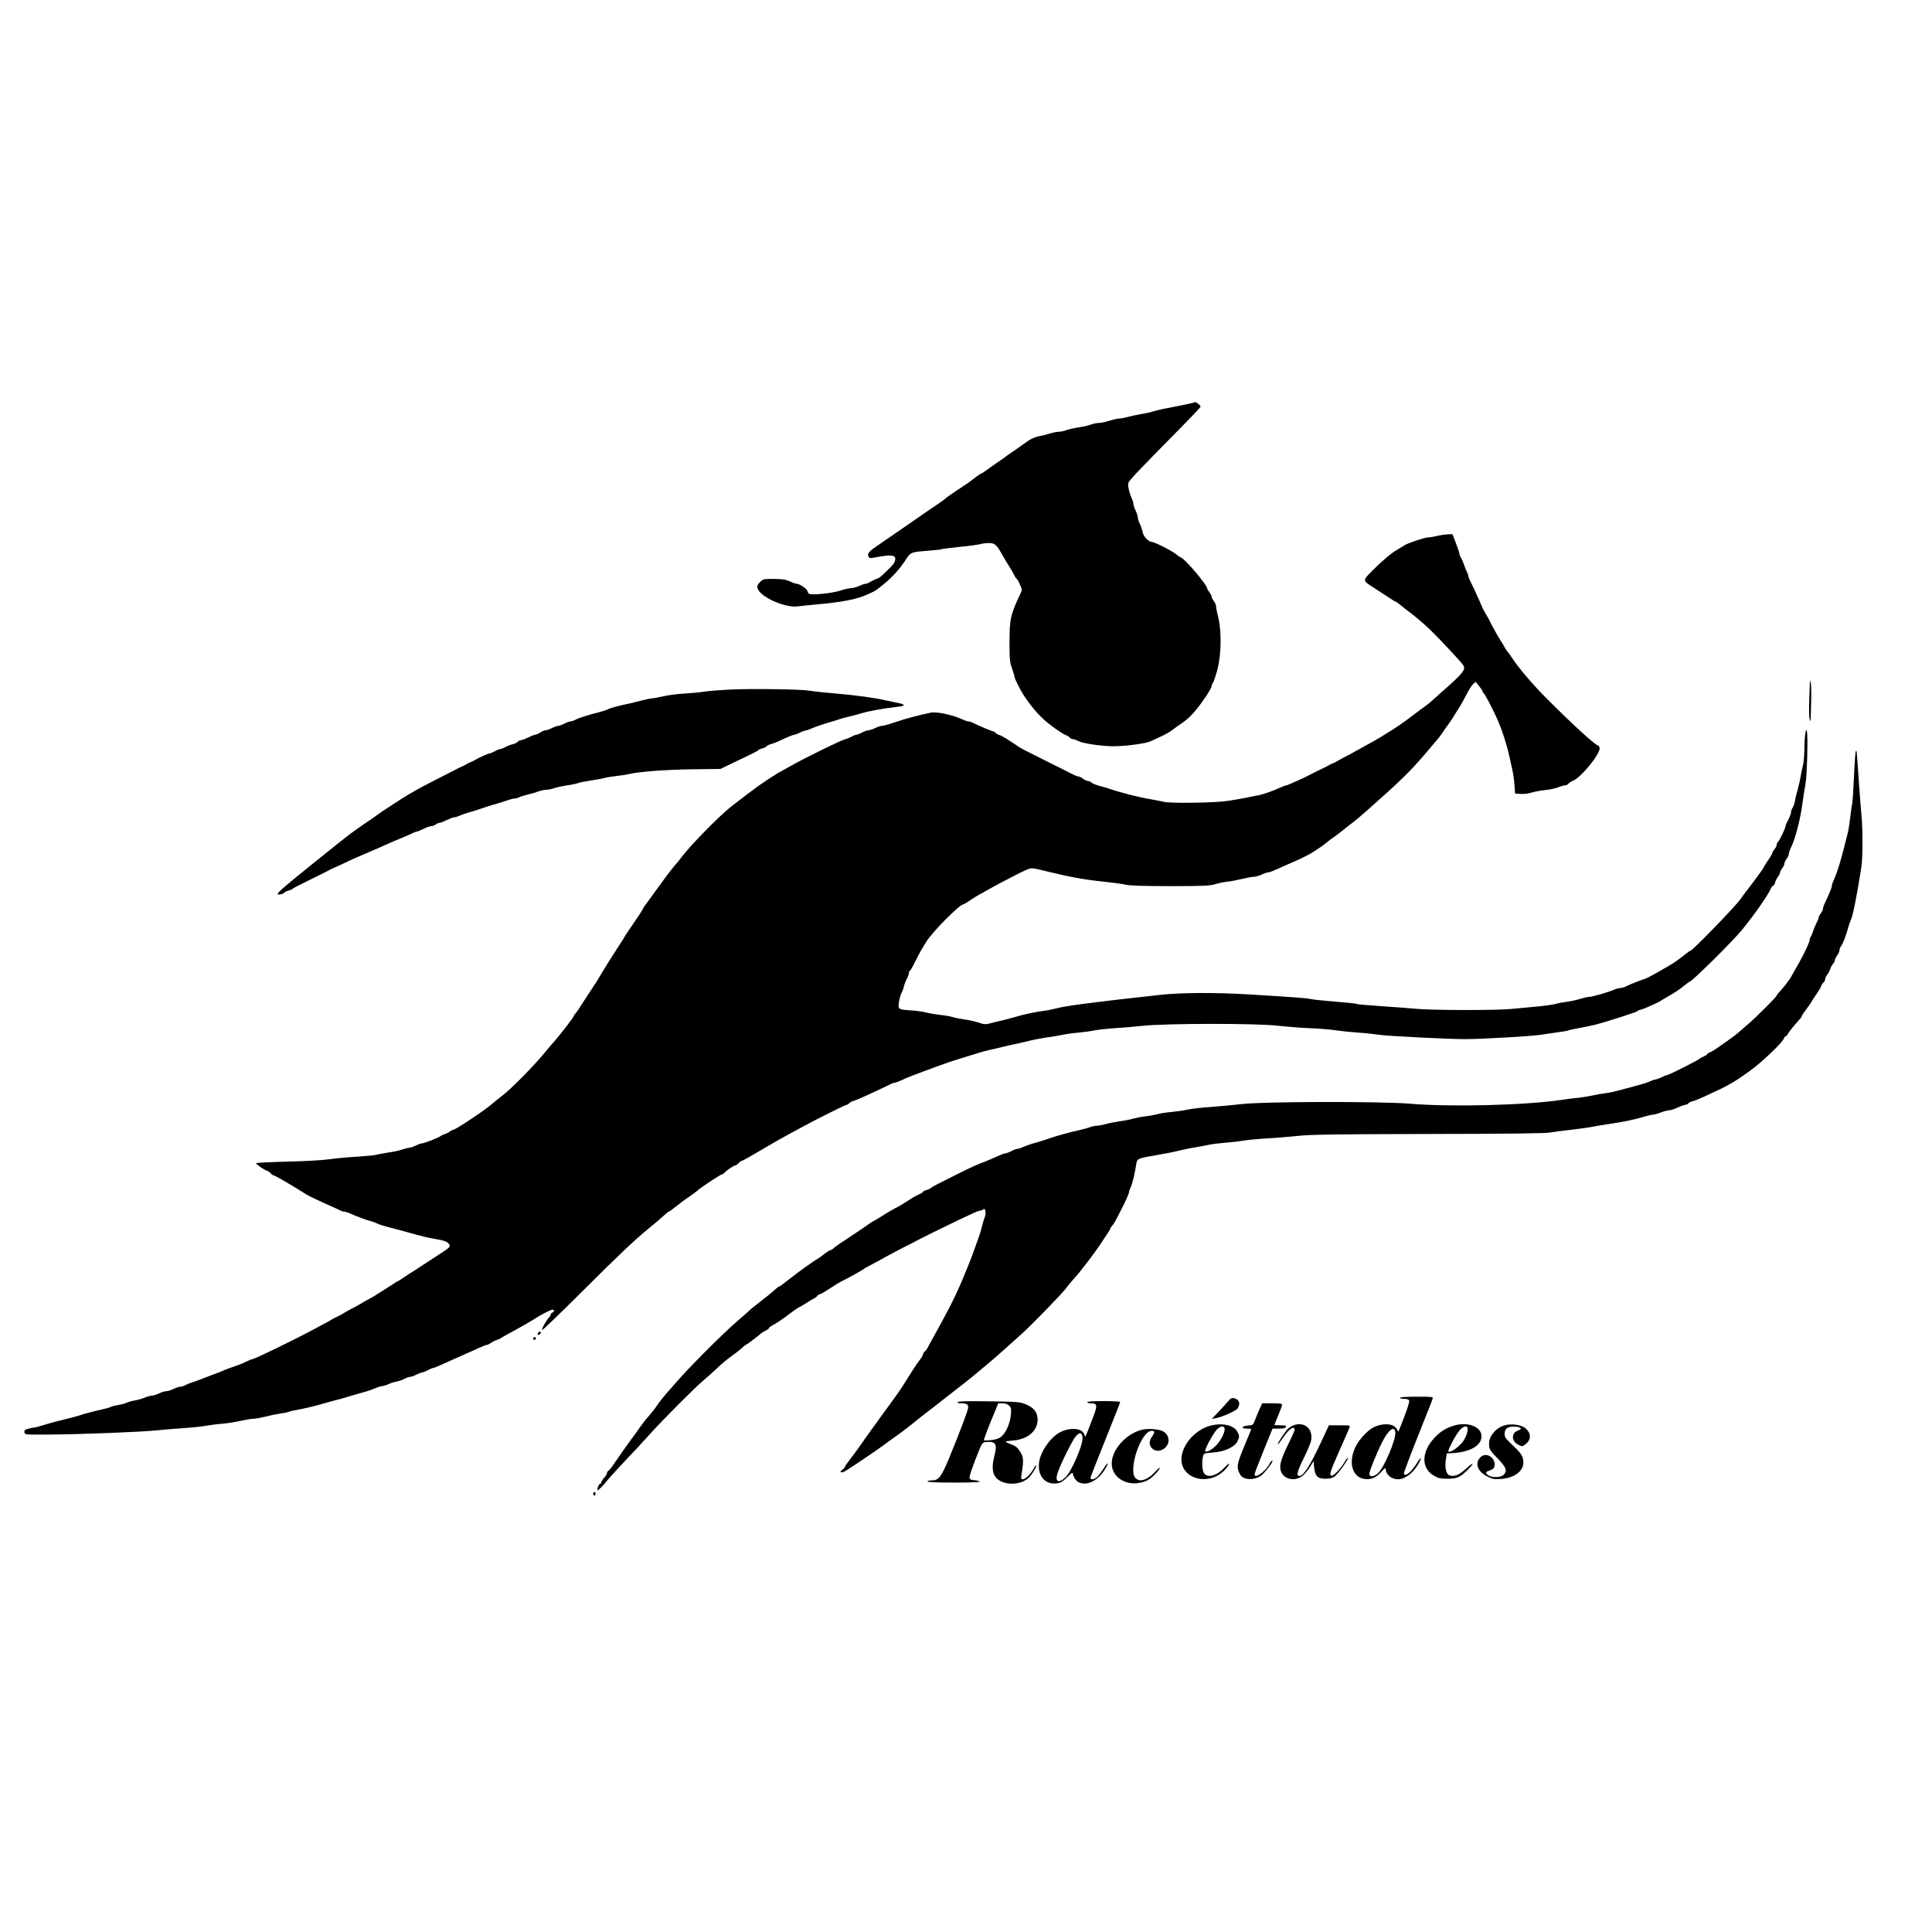 <?xml version="1.0" standalone="no"?>
<!DOCTYPE svg PUBLIC "-//W3C//DTD SVG 20010904//EN"
 "http://www.w3.org/TR/2001/REC-SVG-20010904/DTD/svg10.dtd">
<svg version="1.0" xmlns="http://www.w3.org/2000/svg"
 width="1754pt" height="1754pt" viewBox="0 0 1754 1754"
 preserveAspectRatio="xMidYMid meet">
<g transform="translate(0,1754) scale(0.1,-0.1)"
fill="#000000" stroke="none">
<path d="M10835 13884 c-5 -2 -44 -10 -85 -19 -193 -37 -238 -47 -280 -60 -25
-8 -74 -19 -110 -24 -36 -6 -90 -18 -120 -26 -30 -8 -66 -15 -80 -15 -14 0
-54 -9 -88 -20 -35 -11 -79 -20 -98 -20 -19 0 -50 -7 -69 -14 -19 -8 -68 -20
-107 -25 -40 -6 -91 -17 -113 -25 -22 -9 -54 -15 -71 -16 -17 0 -53 -7 -80
-15 -27 -9 -72 -20 -100 -25 -29 -5 -69 -22 -95 -39 -108 -77 -145 -102 -163
-114 -10 -7 -31 -21 -45 -32 -14 -11 -46 -34 -71 -50 -25 -17 -67 -47 -95 -67
-27 -21 -54 -38 -58 -38 -5 0 -27 -15 -50 -33 -23 -18 -52 -40 -63 -48 -12 -8
-62 -41 -110 -73 -49 -33 -93 -64 -99 -70 -5 -6 -36 -29 -69 -51 -59 -40 -212
-145 -276 -190 -152 -105 -205 -142 -277 -191 -80 -54 -93 -72 -75 -102 7 -10
19 -11 53 -3 24 5 71 12 105 16 69 7 91 -6 79 -47 -8 -25 -15 -34 -71 -88 -59
-58 -71 -68 -96 -75 -12 -4 -37 -16 -54 -26 -17 -11 -38 -19 -47 -19 -8 0 -34
-9 -58 -20 -24 -11 -58 -20 -74 -20 -17 0 -55 -8 -85 -19 -80 -27 -275 -47
-295 -31 -8 7 -15 18 -15 25 0 16 -71 65 -96 65 -10 0 -39 10 -64 22 -36 17
-65 21 -142 22 -94 1 -98 0 -127 -28 -24 -23 -29 -35 -24 -55 20 -79 248 -182
368 -166 28 4 91 10 140 15 272 24 399 49 510 102 58 27 52 23 130 86 76 62
147 140 197 219 46 71 47 71 205 83 62 5 117 11 121 14 5 3 79 12 164 21 84 8
169 20 188 25 19 6 55 10 81 10 47 0 67 -16 109 -91 30 -52 61 -105 80 -134
11 -16 27 -44 35 -62 8 -17 19 -34 25 -38 5 -3 19 -27 30 -53 20 -44 20 -48 4
-82 -89 -187 -99 -230 -99 -435 0 -162 2 -186 23 -243 12 -34 22 -69 22 -77 0
-8 21 -54 46 -102 50 -95 139 -211 219 -284 58 -53 171 -133 202 -143 12 -4
27 -13 33 -21 7 -8 20 -15 29 -15 9 0 32 -8 51 -18 41 -22 214 -47 320 -47
114 1 290 24 335 45 22 10 67 30 100 46 33 15 78 41 100 58 22 17 60 45 85 61
71 47 136 119 220 245 27 41 50 82 50 90 0 9 6 24 14 35 7 11 25 66 40 122 34
134 37 342 6 468 -11 44 -20 90 -20 101 0 12 -9 33 -20 47 -11 14 -20 32 -20
40 0 8 -9 26 -20 40 -11 14 -20 29 -20 33 0 34 -212 283 -242 284 -3 0 -20 11
-37 26 -36 30 -199 114 -223 114 -30 0 -77 49 -84 88 -4 20 -15 54 -25 74 -11
21 -19 48 -19 60 -1 13 -9 41 -20 63 -11 22 -20 49 -20 60 0 11 -9 39 -20 62
-10 23 -22 62 -25 86 -7 43 -5 46 46 103 29 33 134 141 233 242 301 305 376
383 376 392 0 9 -40 41 -50 39 -3 0 -9 -2 -15 -5z"/>
<path d="M13050 12675 c-30 -7 -68 -14 -85 -14 -36 -2 -180 -50 -215 -72 -14
-9 -44 -27 -67 -41 -53 -30 -138 -102 -220 -185 -95 -96 -95 -91 0 -153 45
-29 108 -70 140 -91 32 -22 60 -39 63 -39 4 0 20 -11 38 -25 17 -14 40 -33 51
-41 88 -65 160 -126 220 -183 100 -96 298 -309 312 -334 20 -38 -6 -71 -201
-242 -37 -33 -82 -73 -100 -89 -17 -15 -42 -35 -56 -44 -14 -9 -54 -39 -90
-67 -56 -43 -141 -104 -198 -140 -101 -64 -142 -89 -222 -132 -19 -11 -66 -37
-105 -58 -38 -22 -90 -50 -115 -62 -25 -13 -52 -28 -60 -33 -8 -6 -26 -14 -40
-20 -14 -5 -32 -14 -40 -20 -8 -5 -44 -23 -80 -40 -36 -17 -72 -35 -80 -40
-34 -20 -211 -100 -222 -100 -6 0 -29 -8 -52 -19 -72 -33 -150 -60 -196 -70
-159 -32 -203 -40 -275 -51 -117 -19 -520 -25 -586 -10 -30 7 -88 18 -129 25
-99 16 -281 63 -375 96 -16 6 -54 17 -83 24 -30 8 -62 21 -71 29 -10 9 -26 16
-35 16 -10 0 -29 9 -43 20 -14 11 -32 20 -40 20 -9 0 -32 9 -52 19 -20 11
-124 63 -231 116 -200 100 -234 117 -260 134 -101 69 -156 102 -175 107 -13 3
-29 12 -36 20 -6 8 -16 14 -21 14 -11 0 -142 55 -180 75 -14 8 -34 15 -44 15
-10 0 -36 9 -58 19 -89 42 -236 73 -291 60 -81 -17 -201 -48 -245 -62 -137
-45 -177 -57 -195 -57 -11 -1 -38 -9 -60 -20 -22 -11 -49 -19 -60 -20 -11 0
-37 -9 -58 -20 -20 -11 -43 -20 -50 -20 -7 0 -28 -8 -47 -18 -19 -11 -48 -22
-64 -26 -34 -8 -359 -167 -471 -231 -44 -25 -91 -51 -105 -58 -23 -11 -131
-80 -172 -110 -10 -6 -34 -23 -53 -37 -31 -22 -147 -110 -225 -171 -111 -87
-368 -349 -451 -459 -23 -30 -44 -57 -48 -60 -9 -7 -89 -109 -121 -155 -14
-19 -32 -44 -40 -55 -8 -11 -26 -36 -40 -55 -14 -20 -42 -58 -62 -85 -21 -27
-38 -52 -38 -55 0 -4 -19 -34 -42 -69 -24 -34 -47 -69 -53 -78 -5 -9 -25 -37
-42 -62 -18 -26 -33 -49 -33 -51 0 -2 -19 -33 -42 -67 -23 -35 -51 -79 -63
-98 -12 -19 -30 -48 -41 -65 -34 -54 -39 -62 -62 -101 -34 -58 -41 -70 -122
-192 -41 -63 -80 -122 -86 -133 -6 -10 -18 -27 -27 -37 -10 -10 -17 -21 -17
-25 0 -10 -127 -175 -174 -227 -23 -25 -59 -68 -81 -95 -103 -127 -312 -339
-395 -402 -30 -23 -70 -55 -89 -72 -58 -52 -317 -226 -353 -237 -13 -3 -30
-12 -38 -19 -8 -7 -26 -16 -40 -20 -14 -4 -31 -12 -38 -18 -19 -15 -150 -67
-170 -67 -9 -1 -35 -9 -57 -20 -22 -11 -49 -20 -60 -20 -11 -1 -38 -7 -60 -15
-22 -9 -84 -22 -139 -30 -54 -9 -102 -18 -106 -20 -5 -3 -80 -10 -167 -16 -87
-5 -203 -16 -258 -24 -55 -8 -225 -18 -378 -21 -153 -4 -280 -10 -282 -14 -5
-8 87 -70 102 -70 6 0 18 -9 28 -20 10 -11 22 -20 27 -20 13 0 169 -91 301
-175 18 -11 86 -44 152 -74 66 -29 132 -59 147 -67 14 -8 34 -14 43 -14 10 0
36 -8 59 -19 58 -26 146 -59 181 -67 17 -4 41 -13 55 -20 23 -12 60 -23 180
-54 25 -6 74 -20 110 -30 93 -27 186 -50 251 -60 75 -12 106 -25 118 -49 12
-22 8 -25 -144 -123 -44 -28 -97 -63 -118 -77 -20 -14 -52 -35 -71 -46 -19
-11 -55 -35 -80 -52 -26 -18 -49 -33 -52 -33 -3 0 -17 -8 -32 -19 -23 -15
-107 -69 -187 -119 -11 -7 -33 -19 -50 -28 -16 -8 -48 -26 -70 -40 -22 -13
-58 -33 -80 -44 -22 -11 -58 -31 -80 -45 -22 -13 -51 -29 -65 -34 -14 -6 -32
-16 -40 -21 -8 -6 -28 -17 -45 -26 -16 -8 -66 -35 -110 -59 -169 -92 -546
-275 -566 -275 -5 0 -27 -9 -47 -19 -20 -10 -53 -24 -72 -31 -82 -29 -117 -41
-145 -54 -16 -8 -57 -24 -90 -35 -33 -12 -82 -31 -110 -42 -27 -12 -63 -24
-80 -29 -16 -4 -43 -15 -60 -24 -16 -9 -39 -16 -50 -16 -11 0 -38 -9 -60 -20
-22 -11 -51 -20 -65 -20 -14 0 -43 -9 -65 -20 -22 -11 -50 -19 -62 -20 -12 0
-44 -8 -70 -19 -26 -10 -68 -22 -93 -26 -25 -4 -56 -13 -70 -20 -14 -7 -47
-16 -75 -20 -27 -4 -59 -12 -70 -18 -11 -6 -47 -16 -80 -23 -69 -15 -167 -41
-210 -56 -16 -6 -64 -18 -105 -28 -107 -26 -157 -40 -226 -61 -33 -11 -67 -19
-75 -19 -8 0 -31 -5 -52 -11 -31 -8 -38 -14 -35 -32 3 -22 4 -22 208 -21 307
2 847 23 1000 39 74 7 185 17 245 20 61 4 146 13 190 20 44 8 116 17 160 20
44 4 117 16 161 26 45 10 97 19 116 19 19 0 68 9 109 19 41 11 99 23 129 27
30 4 66 11 80 16 14 6 59 16 100 23 74 14 131 28 260 65 36 10 83 23 105 28
22 6 72 20 110 32 39 12 95 28 125 36 30 8 66 21 80 28 14 7 43 17 65 21 21 3
51 13 65 20 14 7 44 17 65 21 22 4 56 15 75 25 19 11 43 19 53 19 10 0 35 9
57 20 22 11 45 20 52 20 7 0 30 9 51 20 20 11 42 20 48 20 5 0 36 12 67 26 31
14 77 35 102 46 25 11 65 29 90 40 25 12 59 26 75 33 17 7 55 25 86 39 31 14
62 26 68 26 7 0 25 8 39 19 15 10 38 22 52 26 14 4 30 11 36 16 6 5 43 26 82
47 71 37 192 107 247 142 53 33 126 70 141 70 19 0 18 -19 -1 -26 -8 -4 -15
-11 -15 -17 0 -6 -7 -19 -17 -29 -29 -32 -68 -106 -61 -113 3 -3 156 144 340
327 366 365 497 489 633 600 50 40 108 90 130 111 22 20 43 37 47 37 4 0 33
21 65 47 32 26 87 67 122 90 35 24 69 49 75 56 16 19 211 147 224 147 6 0 15
6 19 13 10 16 86 67 99 67 6 0 19 9 29 20 10 11 22 20 27 20 7 0 86 44 222
125 75 44 166 96 212 120 27 15 85 46 129 70 123 67 380 195 392 195 6 0 16 6
22 14 7 8 23 17 38 21 14 3 64 24 112 46 47 22 106 49 131 61 25 11 62 29 82
39 20 11 43 19 50 19 7 0 31 9 53 19 61 29 124 53 345 134 30 11 71 25 90 32
19 7 76 25 125 40 50 15 115 35 145 45 30 10 78 22 105 28 28 6 68 15 90 21
22 6 85 20 140 32 55 12 125 28 155 36 30 7 89 18 130 24 41 5 107 16 145 24
39 8 104 17 145 20 41 4 107 12 145 20 39 7 120 16 180 20 61 3 178 13 260 22
227 23 1029 23 1225 1 80 -9 213 -20 295 -23 83 -3 191 -12 240 -20 50 -7 137
-16 195 -20 58 -3 146 -13 195 -20 76 -12 646 -40 785 -39 154 1 600 27 675
39 50 8 125 19 169 25 43 5 82 13 87 16 6 3 45 12 87 19 42 7 109 21 147 30
97 24 385 116 390 125 3 4 17 11 32 14 16 4 46 15 68 26 22 10 51 23 65 29 14
6 42 21 62 34 20 12 63 37 95 56 32 19 79 52 104 73 26 21 49 38 52 38 19 0
396 373 473 469 113 139 234 312 261 374 7 15 17 27 22 27 5 0 12 12 16 27 3
14 15 38 26 51 10 14 19 31 19 39 0 8 9 26 20 40 11 14 20 33 20 43 0 10 9 29
20 43 11 14 20 34 20 44 0 10 8 35 18 55 40 78 88 262 107 413 8 61 20 135 26
165 14 69 24 439 13 477 -7 26 -8 24 -15 -22 -4 -27 -8 -93 -8 -145 -1 -52 -6
-113 -12 -135 -6 -22 -15 -67 -21 -100 -5 -33 -18 -89 -28 -125 -11 -36 -22
-83 -25 -104 -4 -22 -13 -49 -21 -60 -8 -11 -14 -30 -14 -41 0 -11 -11 -41
-25 -67 -14 -26 -25 -52 -25 -58 0 -18 -57 -137 -69 -144 -6 -4 -11 -15 -11
-25 0 -10 -9 -28 -20 -41 -11 -13 -20 -28 -20 -34 0 -6 -17 -36 -38 -66 -21
-30 -41 -62 -44 -71 -3 -8 -48 -70 -99 -138 -52 -67 -101 -133 -109 -145 -36
-56 -434 -466 -451 -466 -4 0 -31 -19 -61 -43 -54 -43 -91 -69 -140 -97 -15
-8 -63 -36 -107 -62 -44 -25 -91 -49 -103 -53 -37 -11 -141 -52 -173 -69 -17
-9 -41 -16 -53 -16 -13 0 -38 -6 -55 -14 -52 -23 -200 -66 -227 -66 -14 0 -52
-9 -85 -19 -33 -10 -87 -22 -120 -26 -33 -4 -82 -13 -110 -21 -27 -7 -108 -18
-180 -24 -71 -6 -168 -15 -215 -20 -111 -13 -691 -13 -845 0 -66 6 -216 17
-333 25 -117 8 -218 17 -223 20 -5 4 -91 13 -192 21 -100 8 -203 18 -228 24
-45 9 -121 15 -564 42 -297 18 -607 17 -800 -4 -586 -64 -867 -100 -950 -124
-27 -7 -81 -18 -120 -23 -74 -9 -177 -32 -260 -57 -27 -8 -77 -21 -110 -29
-33 -7 -81 -19 -107 -26 -41 -11 -54 -10 -110 9 -35 11 -89 23 -122 27 -32 4
-79 13 -103 20 -25 8 -75 17 -111 20 -37 4 -93 13 -126 21 -32 9 -97 18 -145
21 -119 8 -120 9 -109 80 5 32 15 67 22 78 7 11 17 36 21 55 4 19 16 51 26 70
11 19 19 42 19 52 0 9 4 20 10 23 5 3 28 43 50 88 23 45 49 96 60 112 11 17
27 44 37 61 47 83 305 344 339 344 5 0 34 17 64 38 30 20 66 43 80 50 14 7 43
23 65 36 22 13 87 49 145 79 58 30 119 61 135 70 17 9 52 26 79 38 52 22 52
22 181 -10 220 -54 347 -77 530 -96 77 -8 165 -20 195 -27 38 -9 163 -13 405
-13 300 0 358 3 405 17 31 10 83 20 115 24 33 3 93 15 134 25 41 10 89 19 105
19 17 1 49 9 71 20 22 11 48 19 57 20 16 0 48 13 153 61 22 10 67 30 100 44
71 31 127 60 175 92 19 13 44 29 54 36 11 6 33 24 50 38 17 15 49 39 71 53 22
15 56 41 75 57 19 16 53 42 75 59 41 31 102 82 146 122 14 13 64 57 110 98
242 216 317 293 502 516 7 8 19 23 28 32 8 9 22 28 32 42 9 14 34 50 56 80 23
30 50 71 61 90 11 19 34 55 50 80 16 25 45 77 64 115 19 39 45 80 59 93 l23
22 32 -39 c18 -22 32 -44 32 -49 0 -5 6 -14 13 -20 12 -10 89 -159 123 -237
44 -103 82 -220 105 -325 5 -25 17 -76 26 -115 9 -38 19 -106 22 -150 l6 -80
54 -3 c30 -2 73 4 99 13 26 8 78 18 117 22 38 3 92 14 118 24 26 11 56 19 66
19 10 0 24 7 31 16 8 8 27 21 44 28 73 30 245 243 238 294 -2 12 -7 22 -11 22
-24 0 -233 191 -471 430 -122 121 -255 278 -315 370 -16 25 -34 50 -40 55 -5
6 -16 21 -23 35 -7 14 -26 45 -42 70 -16 25 -36 59 -44 75 -9 17 -20 37 -25
45 -5 8 -14 26 -20 40 -6 14 -22 43 -36 65 -13 22 -27 47 -31 55 -3 8 -15 35
-26 60 -45 102 -71 157 -89 192 -10 20 -19 43 -19 50 0 7 -6 25 -14 40 -8 14
-19 43 -26 65 -7 21 -19 47 -26 58 -8 11 -14 26 -14 35 0 8 -14 52 -32 98
l-32 82 -40 -1 c-23 -1 -66 -7 -96 -14z"/>
<path d="M16431 11340 c-9 -221 -9 -301 -2 -330 8 -30 9 -22 11 50 6 187 5
256 -1 280 l-7 25 -1 -25z"/>
<path d="M6630 11280 c-96 -5 -201 -13 -234 -19 -32 -6 -111 -13 -175 -17 -64
-3 -153 -15 -197 -25 -45 -10 -91 -19 -103 -19 -12 0 -54 -9 -94 -19 -39 -11
-94 -24 -122 -30 -74 -14 -168 -40 -188 -51 -9 -6 -43 -17 -75 -25 -99 -25
-186 -52 -217 -69 -16 -9 -38 -16 -48 -16 -9 0 -34 -9 -54 -20 -21 -11 -46
-20 -56 -20 -10 0 -35 -9 -57 -20 -22 -11 -47 -20 -57 -20 -10 0 -31 -9 -48
-20 -16 -11 -37 -20 -45 -20 -8 0 -37 -12 -65 -25 -27 -14 -57 -25 -66 -25 -9
0 -22 -6 -28 -14 -7 -8 -27 -18 -44 -22 -18 -4 -48 -15 -67 -25 -19 -11 -40
-19 -47 -19 -7 0 -30 -9 -50 -20 -21 -11 -43 -20 -49 -20 -11 0 -100 -40 -134
-61 -8 -5 -26 -14 -40 -19 -14 -6 -32 -15 -40 -20 -8 -6 -22 -13 -30 -16 -8
-3 -44 -20 -80 -39 -36 -18 -119 -61 -185 -95 -66 -33 -138 -72 -160 -85 -22
-13 -51 -30 -65 -37 -26 -14 -267 -171 -286 -187 -7 -6 -48 -35 -93 -65 -45
-30 -92 -63 -105 -73 -13 -10 -34 -25 -46 -33 -12 -8 -153 -120 -313 -249
-256 -205 -347 -283 -347 -297 0 -11 49 -2 59 10 7 8 26 18 42 21 16 4 31 10
34 15 3 5 76 43 163 85 86 42 164 81 172 86 8 5 26 14 40 20 14 5 57 25 95 43
68 33 92 44 225 100 36 16 85 37 110 48 98 44 127 57 190 82 36 15 78 33 93
41 16 8 34 15 40 15 7 0 35 12 62 25 28 14 59 25 71 25 11 0 29 7 40 15 10 8
26 15 34 15 8 0 38 11 65 25 28 13 58 25 68 25 11 0 33 7 50 15 18 8 55 21 82
29 28 7 64 19 80 24 50 18 127 43 180 57 28 8 68 21 90 29 22 8 50 15 63 16
13 0 33 5 45 12 12 6 47 17 77 24 30 7 73 19 95 28 22 8 54 15 72 16 18 0 52
7 76 15 24 8 75 19 114 25 39 5 83 14 98 20 15 6 70 17 124 25 53 8 110 19
128 24 18 5 63 12 100 16 37 4 85 11 106 16 88 23 346 42 584 45 l253 3 112
54 c62 30 139 67 171 82 31 15 60 31 62 35 3 5 18 11 34 15 16 3 35 12 41 20
6 7 23 16 38 19 15 4 45 15 67 25 89 42 136 61 148 61 6 1 30 9 52 20 22 11
46 19 54 20 8 0 32 9 55 19 23 11 82 31 131 46 50 14 104 31 120 37 17 6 55
16 85 23 30 7 78 19 105 28 78 23 188 43 353 63 48 6 48 19 -1 29 -17 3 -70
15 -117 25 -109 25 -273 48 -475 65 -89 7 -188 18 -220 24 -83 14 -515 20
-725 11z"/>
<path d="M16847 10715 c-3 -11 -11 -120 -16 -243 -6 -122 -13 -227 -16 -231
-3 -5 -9 -53 -15 -106 -6 -53 -17 -125 -25 -158 -57 -234 -88 -336 -126 -425
-11 -23 -19 -49 -19 -57 0 -14 -21 -65 -61 -150 -11 -22 -19 -47 -19 -56 0 -9
-9 -28 -20 -42 -11 -14 -20 -31 -20 -39 0 -7 -8 -29 -19 -48 -10 -19 -24 -53
-31 -75 -7 -22 -16 -44 -21 -49 -5 -6 -9 -16 -9 -24 0 -23 -49 -129 -104 -225
-28 -48 -57 -100 -65 -115 -14 -28 -81 -113 -113 -145 -10 -10 -18 -22 -18
-26 0 -9 -192 -201 -242 -243 -15 -13 -48 -41 -72 -63 -55 -48 -76 -65 -141
-110 -27 -19 -69 -48 -92 -64 -22 -16 -51 -32 -62 -36 -12 -3 -21 -10 -21 -14
0 -5 -15 -14 -32 -22 -18 -7 -36 -17 -39 -21 -7 -11 -278 -148 -293 -148 -6
-1 -29 -9 -51 -20 -22 -11 -46 -19 -54 -20 -8 0 -33 -8 -55 -19 -23 -10 -88
-30 -146 -45 -58 -15 -127 -34 -155 -41 -27 -8 -75 -17 -105 -21 -30 -3 -80
-12 -110 -19 -30 -7 -84 -16 -120 -20 -36 -3 -108 -12 -160 -20 -327 -49
-1005 -67 -1380 -35 -267 22 -1322 20 -1520 -3 -80 -9 -210 -21 -290 -27 -80
-5 -176 -16 -215 -25 -38 -8 -104 -17 -145 -21 -41 -3 -97 -12 -125 -20 -27
-7 -77 -16 -110 -19 -33 -4 -80 -13 -105 -20 -25 -8 -79 -19 -120 -24 -41 -6
-100 -17 -130 -26 -30 -8 -67 -15 -82 -15 -14 0 -39 -5 -55 -11 -15 -6 -64
-20 -108 -30 -83 -18 -198 -50 -250 -68 -58 -20 -130 -43 -170 -53 -22 -6 -58
-19 -81 -29 -23 -11 -49 -19 -58 -19 -9 0 -33 -9 -53 -20 -21 -11 -44 -20 -51
-20 -8 0 -28 -6 -45 -14 -63 -28 -133 -58 -197 -82 -56 -22 -126 -56 -388
-189 -22 -11 -46 -25 -53 -32 -8 -6 -26 -14 -42 -18 -15 -4 -27 -11 -27 -15 0
-4 -15 -14 -32 -21 -18 -7 -58 -29 -88 -49 -79 -51 -91 -58 -135 -80 -22 -11
-71 -41 -110 -65 -38 -25 -81 -50 -95 -57 -14 -7 -27 -15 -30 -19 -3 -3 -30
-22 -60 -42 -30 -20 -75 -50 -100 -67 -25 -17 -67 -45 -95 -63 -27 -18 -58
-40 -67 -49 -10 -10 -23 -18 -29 -18 -7 0 -30 -15 -53 -33 -23 -19 -53 -40
-67 -48 -40 -22 -173 -118 -260 -187 -43 -34 -81 -62 -85 -62 -4 0 -14 -7 -23
-15 -30 -27 -69 -61 -102 -85 -51 -39 -144 -114 -149 -120 -3 -4 -45 -42 -95
-84 -153 -131 -495 -476 -601 -606 -16 -19 -34 -39 -40 -45 -16 -16 -90 -108
-100 -126 -9 -17 -65 -86 -95 -119 -9 -10 -35 -44 -58 -76 -22 -33 -61 -86
-86 -119 -37 -51 -75 -104 -175 -249 -8 -11 -20 -25 -27 -29 -7 -4 -13 -14
-13 -22 0 -8 -11 -26 -25 -41 -14 -15 -25 -33 -25 -40 0 -8 -5 -14 -10 -14
-12 0 -33 -50 -25 -58 5 -6 43 32 88 88 26 32 155 172 274 296 26 28 82 89
123 135 103 115 402 415 474 475 33 27 91 79 130 116 39 38 96 85 126 105 30
21 70 53 90 70 19 18 38 33 41 33 5 0 99 70 146 110 7 6 24 15 38 22 14 6 25
15 25 19 0 4 10 14 23 21 61 34 95 57 159 106 38 29 80 58 91 63 12 5 42 23
67 39 25 16 54 34 65 39 12 5 27 16 34 25 7 9 18 16 24 16 6 0 40 19 76 43 93
60 101 65 146 87 55 27 172 93 180 102 4 3 39 23 78 43 40 20 90 48 112 61 37
21 156 84 230 120 17 8 37 19 45 24 23 14 306 153 395 195 44 20 103 48 130
61 28 13 57 24 66 24 8 0 20 5 26 11 18 18 28 -35 14 -69 -7 -16 -18 -53 -25
-83 -8 -30 -19 -70 -26 -89 -61 -172 -61 -174 -121 -322 -60 -150 -125 -288
-205 -433 -24 -44 -51 -93 -60 -110 -8 -16 -28 -52 -44 -80 -16 -27 -33 -59
-38 -70 -6 -12 -17 -27 -26 -34 -9 -7 -16 -19 -16 -26 0 -7 -12 -28 -27 -48
-16 -19 -40 -54 -55 -78 -45 -72 -51 -81 -104 -164 -29 -44 -65 -97 -81 -117
-15 -20 -39 -53 -53 -73 -14 -19 -32 -44 -40 -55 -8 -11 -26 -36 -40 -55 -14
-20 -43 -60 -65 -90 -22 -30 -67 -93 -100 -141 -33 -47 -79 -110 -102 -139
-24 -30 -43 -58 -43 -63 0 -5 -10 -16 -22 -25 -34 -22 -12 -34 25 -13 18 11
83 53 145 95 142 95 140 94 238 166 45 33 92 67 104 75 27 18 131 99 180 140
20 16 53 42 73 57 21 15 99 76 175 136 75 59 147 115 160 125 26 19 104 83
142 115 14 12 52 44 85 71 33 27 105 90 160 140 55 50 116 104 135 121 74 64
365 363 403 413 22 29 55 69 74 90 19 20 44 50 56 65 12 16 49 63 82 105 33
43 82 111 109 152 27 41 57 87 67 102 11 15 19 30 19 34 0 4 7 15 16 25 17 18
28 39 81 142 46 89 73 151 73 166 0 6 7 25 15 41 14 27 40 135 52 218 6 40 19
47 133 66 136 24 200 36 285 57 44 10 100 21 125 24 25 4 72 13 105 20 33 7
101 16 150 20 50 3 128 12 175 20 47 7 141 16 210 20 69 3 193 13 275 22 126
13 316 16 1190 18 722 1 1060 5 1105 13 36 6 126 18 200 26 74 9 158 20 185
26 28 6 95 17 150 25 125 18 231 40 315 65 36 11 74 20 85 20 11 0 44 9 73 20
29 11 63 20 76 20 13 0 48 11 78 25 29 14 60 25 69 25 9 0 22 6 28 14 6 7 25
16 41 19 16 4 66 24 112 46 46 21 112 53 148 69 58 28 143 78 192 114 10 7 34
24 54 38 108 75 307 264 320 303 3 9 9 17 14 17 5 0 15 11 22 24 12 22 67 90
111 137 9 11 17 23 17 28 0 4 12 24 28 43 33 44 49 67 65 95 7 12 26 41 44 66
17 25 34 54 37 65 4 11 13 26 21 32 8 7 15 20 15 30 0 9 8 28 19 41 10 13 22
35 26 49 4 14 16 36 26 49 11 13 19 30 19 38 0 8 9 26 20 40 11 14 20 35 20
46 0 11 6 28 14 36 15 17 50 109 67 175 5 21 15 48 20 59 20 37 56 216 98 487
13 79 13 341 1 465 -5 50 -16 194 -25 320 -20 295 -19 285 -28 260z"/>
<path d="M4885 5439 c-4 -6 -5 -13 -2 -16 7 -7 27 6 27 18 0 12 -17 12 -25 -2z"/>
<path d="M4840 5391 c0 -17 18 -21 24 -6 3 9 0 15 -9 15 -8 0 -15 -4 -15 -9z"/>
<path d="M12710 4850 c0 -5 18 -10 39 -10 26 0 41 -5 45 -16 3 -8 -17 -76 -46
-149 l-52 -133 -18 28 c-28 47 -120 53 -204 14 -55 -26 -134 -110 -167 -178
-69 -141 -31 -278 81 -293 58 -8 106 12 152 64 26 30 40 40 40 29 0 -51 51
-96 110 -96 65 0 136 53 186 137 35 61 29 77 -7 18 -55 -88 -107 -133 -124
-106 -3 6 54 157 126 338 72 180 134 336 136 346 5 16 -7 17 -146 17 -94 0
-151 -4 -151 -10z m-42 -315 c6 -64 -100 -314 -156 -368 -36 -34 -76 -40 -80
-11 -3 21 63 186 118 295 57 111 111 150 118 84z"/>
<path d="M11142 4809 c-20 -23 -60 -67 -89 -97 l-52 -54 37 7 c60 11 181 65
197 88 29 41 17 81 -28 92 -25 7 -33 2 -65 -36z"/>
<path d="M8696 4811 c-5 -7 5 -11 28 -11 50 0 66 -9 66 -36 0 -25 -66 -199
-172 -459 -72 -173 -96 -205 -157 -205 -23 0 -41 -4 -41 -10 0 -6 87 -10 242
-10 150 0 238 4 233 9 -6 5 -28 11 -50 13 -32 2 -41 7 -43 24 -2 11 24 88 56
170 58 148 59 149 92 152 90 9 106 -17 78 -124 -33 -130 -14 -199 65 -235 78
-35 188 -20 245 34 29 26 77 106 69 113 -3 3 -13 -9 -22 -28 -24 -46 -75 -98
-98 -98 -17 0 -19 5 -13 43 21 132 19 159 -13 209 -24 37 -40 50 -80 65 -28
10 -51 21 -51 24 0 4 28 8 63 11 134 8 227 86 227 190 0 66 -32 107 -105 138
-58 23 -71 24 -336 28 -195 3 -279 1 -283 -7z m465 -32 c19 -19 21 -30 16 -85
-6 -75 -44 -161 -87 -197 -20 -17 -47 -26 -90 -31 -34 -4 -64 -5 -67 -2 -3 3
25 80 62 171 l68 165 38 0 c26 0 46 -7 60 -21z"/>
<path d="M9870 4810 c0 -5 15 -10 34 -10 59 0 61 -17 21 -124 -20 -53 -44
-115 -54 -139 l-19 -42 -10 27 c-21 53 -128 61 -216 16 -87 -44 -179 -174
-192 -272 -18 -128 58 -213 172 -191 26 4 51 22 85 56 31 32 49 44 49 34 0
-29 28 -71 55 -83 76 -35 178 18 241 126 36 61 23 63 -15 3 -17 -27 -43 -61
-56 -75 -25 -27 -65 -35 -65 -13 0 6 61 162 135 346 74 184 135 338 135 343 0
4 -67 8 -150 8 -93 0 -150 -4 -150 -10z m-42 -322 c5 -65 -100 -308 -156 -361
-65 -61 -98 -38 -68 47 30 85 131 289 161 324 35 42 59 39 63 -10z"/>
<path d="M11431 4738 c-15 -35 -34 -80 -41 -100 -13 -34 -17 -37 -59 -40 -58
-4 -69 -28 -12 -28 23 0 41 -2 41 -4 0 -2 -24 -61 -54 -132 -79 -190 -84 -214
-47 -281 25 -48 118 -55 184 -14 35 21 126 141 108 141 -6 0 -17 -13 -25 -28
-37 -72 -136 -142 -136 -96 0 8 37 105 82 215 l81 199 58 0 c41 0 58 4 63 15
4 12 -5 15 -49 15 -30 0 -55 2 -55 4 0 3 16 42 35 87 19 46 35 89 35 96 0 10
-24 13 -90 13 l-91 0 -28 -62z"/>
<path d="M10997 4599 c-124 -29 -240 -143 -266 -262 -48 -214 241 -311 398
-132 47 54 37 64 -12 12 -67 -73 -146 -97 -183 -56 -20 22 -26 106 -11 160 6
25 11 26 88 32 105 7 198 49 223 101 20 42 20 50 0 87 -29 58 -132 83 -237 58z
m120 -24 c9 -25 -25 -100 -67 -148 -39 -44 -94 -76 -108 -63 -9 10 60 142 98
189 33 38 66 48 77 22z"/>
<path d="M11740 4599 c-13 -6 -33 -18 -44 -27 -25 -23 -96 -128 -96 -143 0 -7
19 16 43 51 49 73 91 110 108 93 8 -8 -5 -42 -45 -123 -73 -147 -92 -209 -80
-257 21 -87 139 -111 210 -42 20 19 48 54 62 79 l27 45 6 -59 c9 -79 31 -101
104 -101 38 0 61 6 82 21 31 23 130 161 121 169 -3 3 -18 -15 -32 -40 -35 -59
-101 -128 -118 -122 -22 7 -12 37 73 229 45 100 85 193 90 206 8 22 8 22 -89
22 l-97 0 -74 -158 c-99 -212 -157 -302 -196 -302 -28 0 -16 48 40 159 30 60
59 130 66 154 27 111 -57 187 -161 146z"/>
<path d="M13195 4596 c-68 -22 -118 -52 -166 -103 -125 -129 -130 -280 -13
-349 42 -25 59 -29 124 -29 88 0 116 13 184 80 67 68 56 77 -14 12 -61 -57
-106 -76 -149 -62 -31 9 -46 72 -35 143 l9 57 45 2 c167 9 270 68 270 154 0
88 -128 135 -255 95z m128 -18 c7 -23 -10 -78 -37 -119 -30 -45 -100 -99 -128
-99 -16 0 -13 10 22 79 22 44 54 96 71 115 31 36 64 47 72 24z"/>
<path d="M13646 4596 c-65 -24 -121 -89 -126 -146 -5 -61 1 -74 75 -149 81
-84 92 -114 55 -151 -25 -25 -105 -27 -138 -4 -30 21 -28 31 12 44 19 6 37 18
40 26 30 78 -67 151 -124 94 -53 -53 -27 -129 60 -173 49 -25 63 -28 125 -24
120 7 205 69 205 148 0 56 -18 85 -99 160 -63 59 -71 70 -71 102 0 49 31 69
96 65 56 -4 68 -21 24 -36 -62 -22 -59 -98 5 -129 34 -16 36 -16 63 4 56 41
55 105 -3 149 -43 33 -138 42 -199 20z"/>
<path d="M10367 4560 c-129 -33 -249 -153 -271 -272 -26 -145 118 -250 279
-204 43 13 69 29 106 66 27 27 49 55 49 62 0 7 -17 -6 -38 -29 -70 -78 -142
-103 -182 -63 -72 72 49 430 146 430 29 0 30 -13 5 -49 -31 -43 -31 -81 -1
-111 31 -31 85 -27 121 9 46 46 34 118 -25 148 -36 19 -137 26 -189 13z"/>
<path d="M5387 3986 c-3 -8 -2 -18 3 -21 13 -8 24 15 12 27 -6 6 -11 4 -15 -6z"/>
</g>
</svg>
